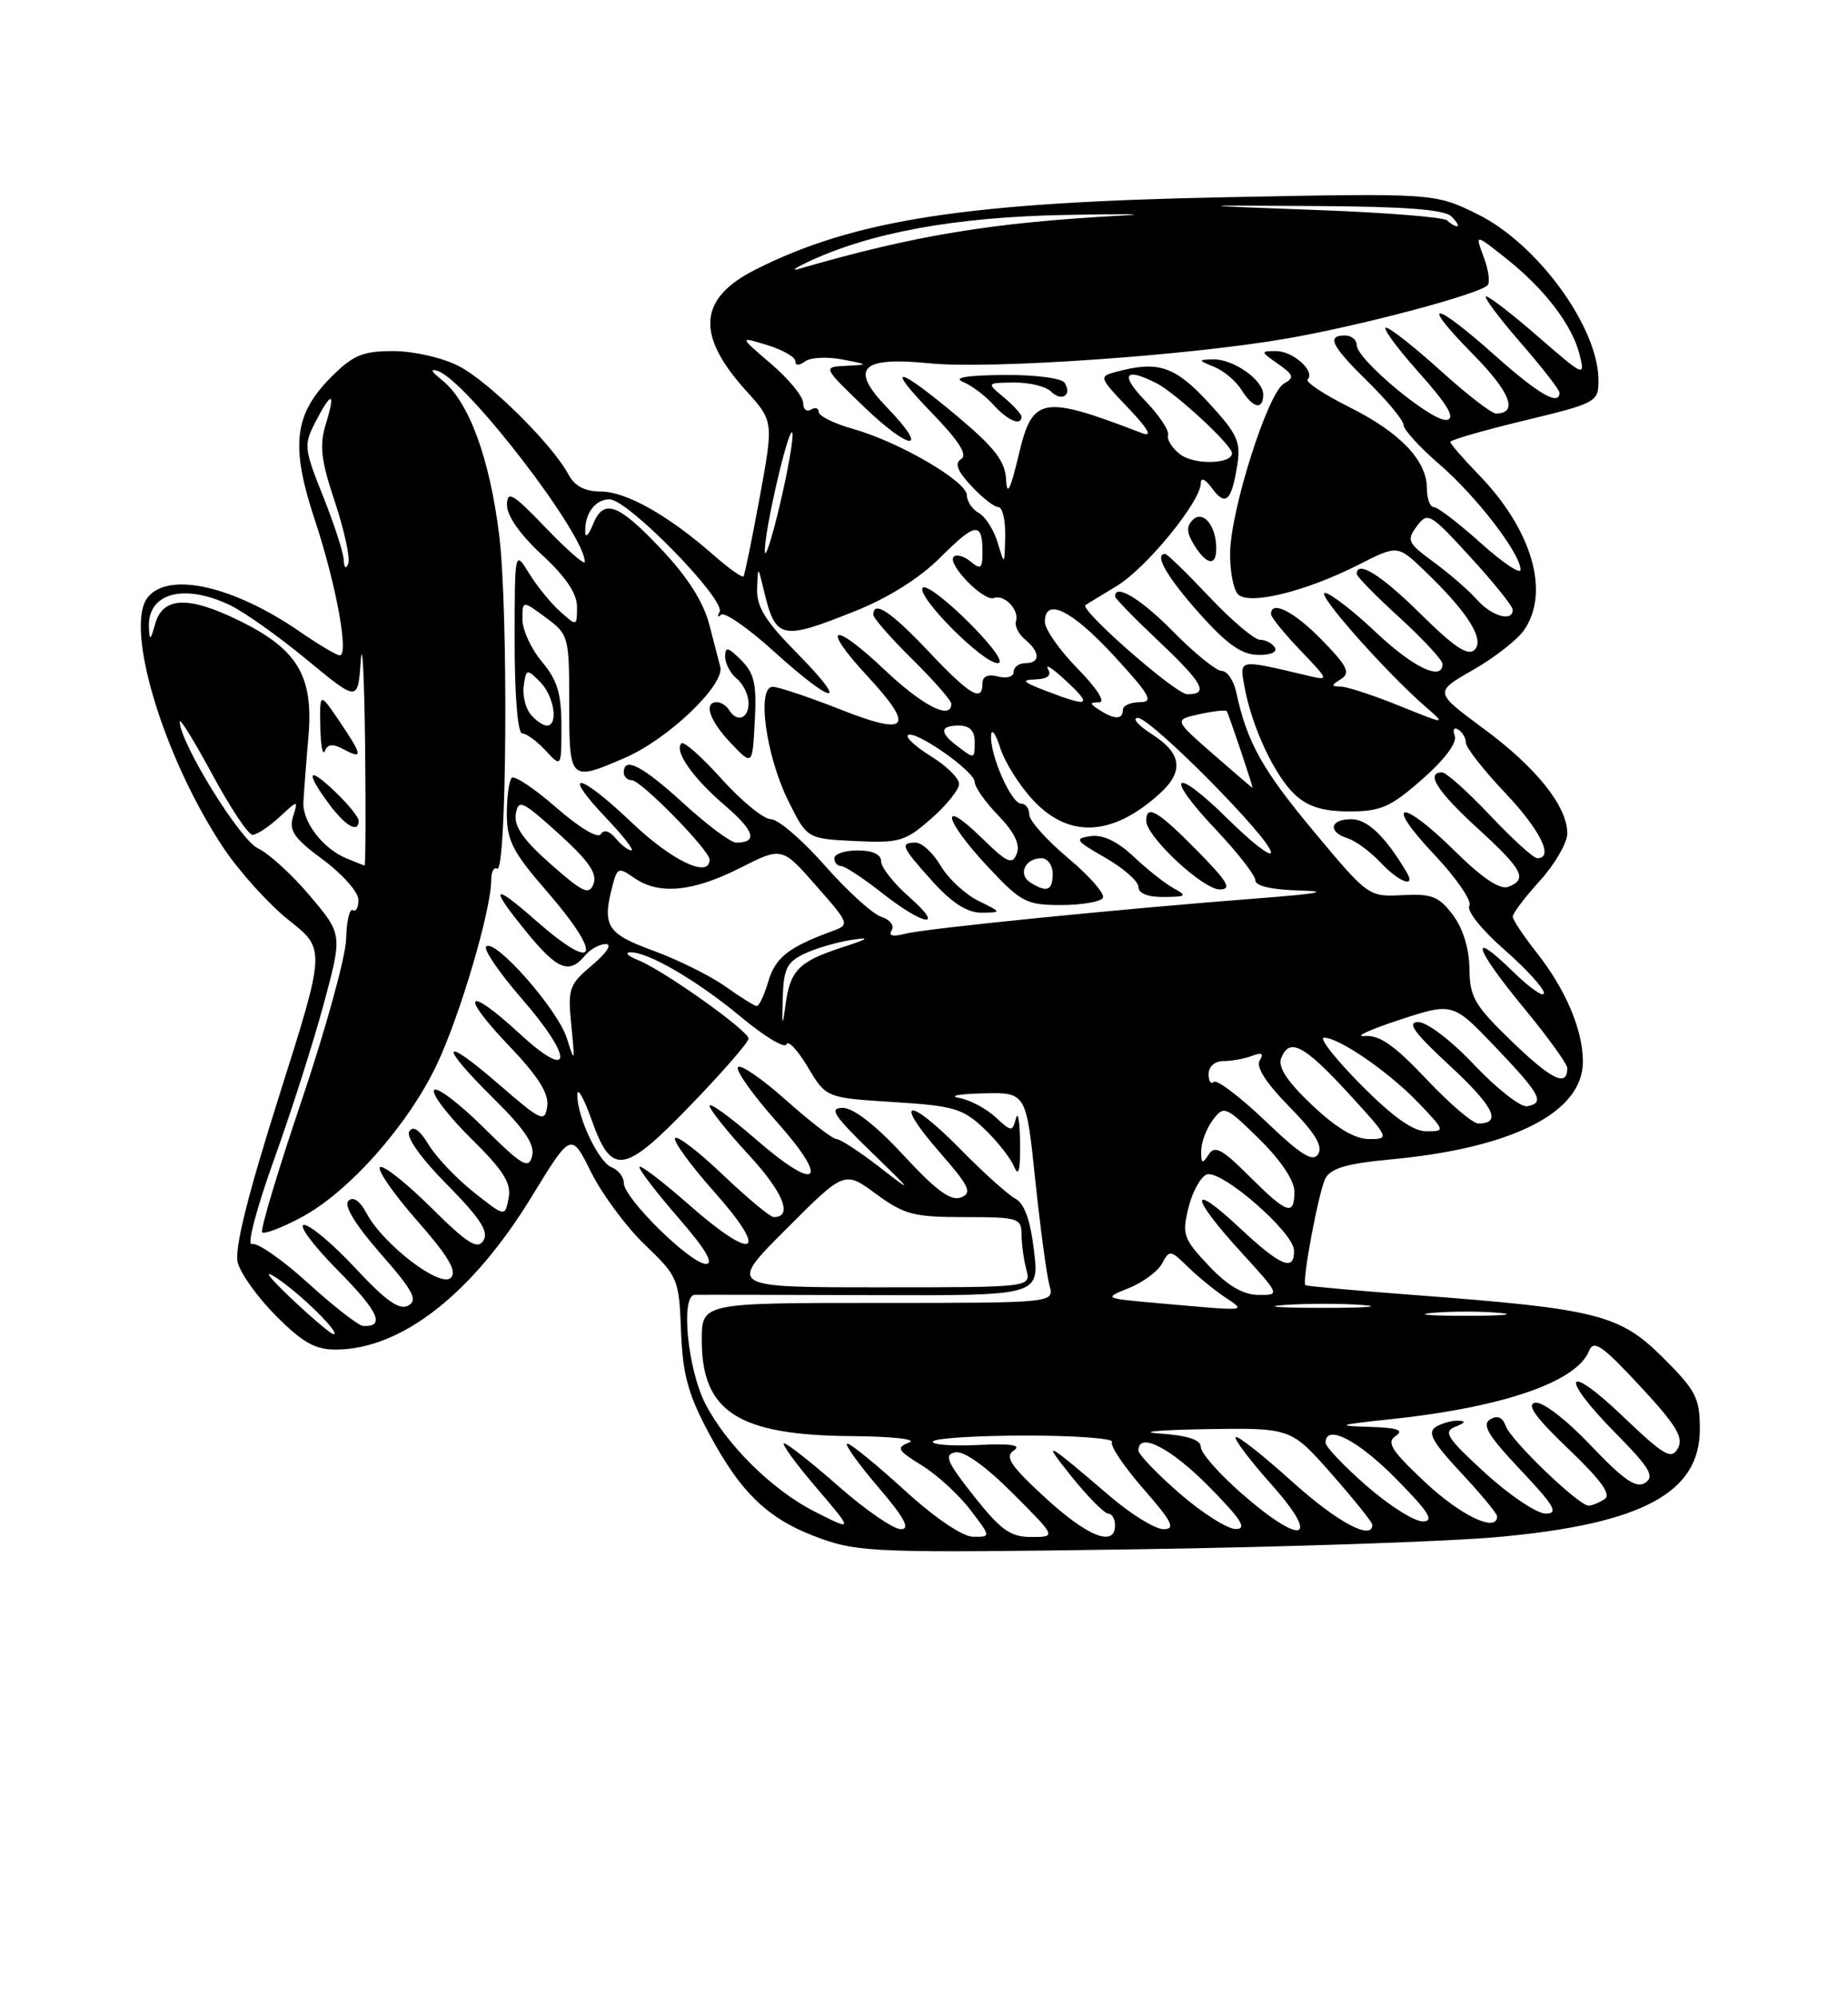 <?xml version="1.0" encoding="UTF-8" standalone="no"?>
<!DOCTYPE svg PUBLIC "-//W3C//DTD SVG 1.1//EN" "http://www.w3.org/Graphics/SVG/1.1/DTD/svg11.dtd" >
<svg xmlns="http://www.w3.org/2000/svg" xmlns:xlink="http://www.w3.org/1999/xlink" version="1.1" viewBox="0 0 237 256">
 <g >
 <path fill="currentColor"
d=" M 192.27 196.99 C 210.60 195.31 218.00 191.34 218.00 183.18 C 218.00 179.18 217.50 178.22 213.25 173.99 C 207.71 168.48 204.81 167.75 181.56 166.00 C 173.89 165.42 167.52 164.85 167.41 164.72 C 166.95 164.22 169.14 152.61 169.99 151.02 C 170.67 149.74 172.80 149.12 178.21 148.62 C 193.97 147.17 203.00 142.60 203.00 136.07 C 203.00 131.99 200.77 126.76 197.01 122.02 C 195.36 119.92 194.00 117.88 194.00 117.48 C 194.00 117.07 195.57 115.00 197.50 112.87 C 199.43 110.74 201.00 108.01 201.00 106.81 C 201.00 103.34 197.01 98.35 190.21 93.35 C 183.93 88.71 183.93 88.71 188.89 85.88 C 191.62 84.32 194.57 82.03 195.43 80.80 C 198.84 75.93 196.49 67.88 189.60 60.80 C 187.62 58.76 186.00 56.89 186.00 56.64 C 186.00 56.39 190.28 55.16 195.50 53.90 C 204.74 51.67 205.00 51.53 205.00 48.76 C 205.00 41.95 197.16 31.21 189.44 27.43 C 183.97 24.75 183.97 24.75 157.24 25.28 C 123.97 25.93 109.54 28.15 96.82 34.59 C 89.58 38.26 89.22 42.91 95.63 50.02 C 99.22 53.98 99.22 53.98 97.43 63.74 C 96.44 69.11 95.51 73.67 95.35 73.88 C 95.20 74.09 93.44 72.84 91.46 71.10 C 85.72 66.06 80.28 63.00 77.06 63.00 C 75.01 63.00 73.70 62.31 72.90 60.81 C 70.82 56.93 62.65 48.86 58.81 46.91 C 56.73 45.84 53.03 45.00 50.44 45.00 C 46.52 45.00 45.29 45.51 42.48 48.32 C 37.69 53.11 37.23 57.17 40.39 66.69 C 43.10 74.85 44.78 84.00 43.57 84.00 C 43.18 84.00 40.86 82.62 38.42 80.94 C 29.96 75.12 21.70 73.24 18.98 76.52 C 15.89 80.25 20.92 97.02 28.61 108.60 C 30.66 111.69 34.46 115.90 37.05 117.95 C 41.76 121.67 41.76 121.67 35.80 140.46 C 31.72 153.35 30.05 160.06 30.49 161.83 C 30.85 163.24 33.07 166.34 35.44 168.70 C 38.83 172.09 40.45 173.00 43.12 172.98 C 51.51 172.92 60.58 165.83 68.19 153.37 C 73.25 145.10 73.25 145.10 75.81 150.25 C 77.22 153.08 80.33 157.27 82.72 159.56 C 86.95 163.61 87.08 163.92 87.34 170.61 C 87.55 176.16 88.24 178.69 90.88 183.64 C 95.07 191.48 98.58 194.80 105.20 197.18 C 110.15 198.97 112.82 199.06 145.50 198.58 C 164.75 198.30 185.79 197.59 192.27 196.99 Z  M 116.00 191.00 C 112.42 187.74 109.13 185.05 108.67 185.03 C 108.22 185.01 109.96 187.47 112.54 190.50 C 116.00 194.54 116.79 196.00 115.53 196.00 C 114.58 196.00 110.99 193.53 107.54 190.50 C 104.10 187.47 100.96 185.00 100.56 185.00 C 100.17 185.00 102.01 187.54 104.66 190.64 C 109.48 196.28 109.48 196.28 104.43 193.72 C 99.07 191.00 93.19 185.20 90.47 179.95 C 88.18 175.51 87.25 166.01 89.11 165.96 C 89.87 165.94 100.13 165.96 111.89 166.00 C 133.28 166.07 133.28 166.07 132.61 160.31 C 132.14 156.38 131.38 154.25 130.21 153.63 C 129.27 153.13 126.10 150.28 123.17 147.30 C 116.48 140.49 114.44 140.75 120.48 147.65 C 124.33 152.06 124.73 152.89 123.24 153.48 C 121.95 153.99 120.06 152.60 115.88 148.08 C 112.32 144.23 109.45 142.00 108.08 142.00 C 106.28 142.00 106.90 142.96 111.70 147.62 C 117.13 152.88 117.20 153.01 112.83 149.62 C 110.26 147.63 107.77 146.00 107.28 146.00 C 106.80 146.00 103.87 143.74 100.77 140.98 C 97.67 138.22 94.91 136.33 94.63 136.79 C 94.35 137.24 96.58 140.37 99.58 143.74 C 106.54 151.55 104.92 152.97 96.94 146.03 C 93.67 143.19 91.00 141.25 91.00 141.73 C 91.00 142.20 93.26 145.03 96.02 148.02 C 100.46 152.82 101.74 156.00 99.23 156.00 C 98.78 156.00 95.84 153.56 92.71 150.58 C 89.58 147.59 86.82 145.48 86.57 145.88 C 86.33 146.28 88.58 149.37 91.58 152.74 C 98.73 160.77 96.83 161.85 88.46 154.50 C 84.91 151.38 82.00 149.17 82.00 149.59 C 82.00 150.00 84.28 152.97 87.07 156.17 C 90.45 160.05 91.60 162.00 90.54 162.00 C 88.57 162.00 80.00 153.58 80.00 151.63 C 80.00 150.85 79.30 149.95 78.45 149.62 C 76.75 148.97 73.98 143.09 74.04 140.28 C 74.06 139.30 74.88 140.75 75.86 143.50 C 78.44 150.78 79.99 150.55 88.64 141.58 C 92.69 137.39 96.00 133.58 96.00 133.12 C 96.00 132.11 85.12 124.38 81.85 123.07 C 80.56 122.55 80.08 122.10 80.79 122.06 C 83.02 121.95 89.41 125.67 95.06 130.37 C 98.05 132.86 100.66 134.43 100.86 133.86 C 101.07 133.28 102.29 134.59 103.59 136.76 C 105.94 140.71 105.94 140.71 114.56 141.25 C 122.29 141.73 123.48 142.08 126.19 144.64 C 127.85 146.22 129.58 148.40 130.04 149.50 C 130.63 150.92 130.86 150.06 130.82 146.50 C 130.79 143.75 130.55 142.33 130.29 143.34 C 129.84 145.09 129.72 145.09 127.66 143.18 C 126.47 142.08 124.38 140.97 123.00 140.72 C 121.62 140.48 123.00 140.21 126.05 140.14 C 131.60 140.00 131.60 140.00 132.77 151.25 C 133.42 157.44 134.24 163.51 134.59 164.75 C 135.23 167.00 135.23 167.00 112.62 167.00 C 90.00 167.00 90.00 167.00 90.00 171.78 C 90.00 180.96 94.69 183.96 109.22 184.07 C 114.44 184.11 117.66 184.47 116.59 184.89 C 114.89 185.55 115.08 185.89 118.23 187.83 C 120.19 189.04 122.98 191.60 124.44 193.52 C 127.10 197.00 127.10 197.00 124.80 196.97 C 123.42 196.95 119.90 194.56 116.00 191.00 Z  M 124.89 191.75 C 121.42 187.35 121.03 186.44 122.51 186.15 C 123.61 185.93 126.38 187.90 129.88 191.40 C 135.48 197.00 135.48 197.00 132.26 197.00 C 129.58 197.00 128.36 196.13 124.89 191.75 Z  M 134.02 191.94 C 129.57 187.84 128.82 186.71 130.02 185.91 C 131.06 185.21 129.66 185.00 125.34 185.21 C 121.96 185.37 119.40 185.16 119.65 184.75 C 119.91 184.34 125.29 184.00 131.62 184.00 C 137.94 184.00 142.89 184.37 142.61 184.82 C 142.33 185.28 144.14 187.98 146.63 190.82 C 150.33 195.05 150.80 196.00 149.22 196.00 C 148.15 196.00 145.08 194.11 142.39 191.81 C 134.01 184.63 133.49 184.36 137.42 189.25 C 139.52 191.86 141.64 194.00 142.12 194.00 C 142.60 194.00 143.00 194.68 143.00 195.50 C 143.00 198.36 139.47 196.96 134.02 191.94 Z  M 151.25 191.39 C 148.36 188.87 146.00 186.41 146.00 185.91 C 146.00 183.46 150.12 185.56 155.00 190.50 C 159.21 194.76 159.99 195.99 158.47 195.98 C 157.38 195.96 154.14 193.90 151.25 191.39 Z  M 159.23 191.42 C 156.35 188.90 154.00 186.23 154.00 185.47 C 154.00 184.54 152.35 183.99 148.75 183.74 C 145.86 183.54 148.46 183.29 154.53 183.18 C 165.56 183.00 165.56 183.00 170.78 188.93 C 173.65 192.20 176.00 195.12 176.00 195.43 C 176.00 197.53 171.47 195.09 165.69 189.88 C 161.96 186.51 158.71 183.96 158.47 184.20 C 158.23 184.44 160.31 187.19 163.10 190.32 C 169.50 197.51 167.01 198.22 159.23 191.42 Z  M 175.23 190.42 C 172.35 187.90 170.00 185.43 170.00 184.92 C 170.00 182.46 174.11 184.55 179.00 189.50 C 183.27 193.82 184.01 195.00 182.45 195.00 C 181.36 195.00 178.11 192.94 175.23 190.42 Z  M 182.82 190.03 C 178.44 185.93 177.76 184.87 179.00 184.04 C 180.12 183.29 179.22 182.99 175.50 182.88 C 171.22 182.76 171.63 182.61 178.31 181.91 C 192.76 180.38 202.21 177.13 203.80 173.13 C 204.38 171.68 205.50 172.46 210.32 177.65 C 214.98 182.66 215.95 184.26 215.18 185.64 C 214.35 187.13 213.43 186.60 208.11 181.52 C 200.66 174.41 199.92 176.33 207.25 183.75 C 211.57 188.13 212.23 189.24 211.00 190.05 C 209.84 190.81 208.25 189.72 204.00 185.25 C 200.83 181.92 197.81 179.61 196.87 179.79 C 195.72 180.01 196.95 181.72 201.15 185.72 C 205.37 189.75 206.69 191.58 205.77 192.16 C 205.07 192.61 204.15 192.98 203.73 192.98 C 202.49 193.01 193.82 184.69 193.12 182.80 C 192.69 181.63 192.04 181.36 191.09 181.94 C 190.01 182.61 190.90 184.07 195.00 188.40 C 199.36 193.02 199.93 194.00 198.23 194.00 C 197.09 194.00 193.60 191.66 190.47 188.80 C 185.57 184.32 185.04 183.50 186.64 182.87 C 187.94 182.36 188.05 182.12 187.00 182.09 C 186.18 182.06 184.88 182.43 184.11 182.91 C 183.03 183.60 183.74 184.88 187.36 188.75 C 189.91 191.48 192.00 194.00 192.00 194.35 C 192.00 196.48 187.40 194.31 182.82 190.03 Z  M 37.35 166.42 C 34.37 163.60 33.65 162.60 35.50 163.82 C 38.60 165.87 43.79 171.00 42.77 171.00 C 42.45 171.00 40.01 168.94 37.35 166.42 Z  M 39.50 164.45 C 36.20 161.45 32.96 159.20 32.30 159.45 C 31.63 159.70 32.88 154.93 35.12 148.70 C 37.34 142.54 40.22 133.51 41.53 128.63 C 43.92 119.76 43.92 119.76 39.77 114.85 C 37.49 112.14 34.47 109.38 33.06 108.72 C 30.74 107.61 23.08 95.20 23.05 92.50 C 23.05 91.95 24.92 94.99 27.22 99.25 C 29.52 103.51 31.84 107.00 32.38 107.00 C 32.93 107.00 34.47 105.99 35.81 104.75 C 38.25 102.50 38.25 102.50 37.58 104.68 C 37.03 106.47 37.73 107.47 41.41 110.18 C 43.89 112.01 45.94 114.31 45.96 115.31 C 45.98 116.30 45.66 116.91 45.25 116.65 C 44.84 116.40 44.45 118.06 44.39 120.35 C 44.33 122.63 41.77 131.92 38.71 140.98 C 35.64 150.05 33.35 157.69 33.62 157.95 C 33.89 158.22 36.13 157.37 38.61 156.05 C 44.68 152.83 52.29 144.28 56.00 136.49 C 58.97 130.27 63.00 116.62 63.00 112.78 C 63.00 111.74 63.34 111.09 63.75 111.34 C 65.00 112.10 65.21 78.12 64.01 68.51 C 62.78 58.65 60.12 51.46 56.71 48.74 C 55.26 47.58 55.08 47.18 56.19 47.57 C 59.93 48.89 75.00 68.48 75.00 72.02 C 75.00 72.48 72.76 70.52 70.02 67.68 C 65.74 63.22 65.04 62.81 65.02 64.73 C 65.01 66.11 66.72 68.54 69.50 71.11 C 72.55 73.92 74.00 76.07 74.00 77.78 C 74.00 80.29 73.98 80.30 71.86 78.40 C 70.68 77.36 68.88 75.15 67.86 73.50 C 66.01 70.50 66.01 70.50 66.00 82.25 C 66.00 89.10 66.40 94.00 66.96 94.00 C 67.49 94.00 68.84 94.98 69.96 96.19 C 72.00 98.38 72.00 98.38 72.00 93.08 C 72.00 88.89 71.48 87.17 69.50 84.82 C 68.12 83.18 67.00 80.74 67.00 79.39 C 67.00 76.94 67.00 76.94 70.00 79.16 C 72.94 81.33 73.00 81.56 73.00 90.19 C 73.00 100.13 73.07 100.20 80.17 97.12 C 85.70 94.73 93.01 87.74 92.37 85.45 C 92.23 84.93 91.60 82.52 90.98 80.11 C 90.21 77.14 88.21 73.99 84.78 70.36 C 79.23 64.49 77.40 63.84 76.03 67.25 C 75.53 68.49 75.10 68.97 75.06 68.33 C 74.93 65.89 76.29 64.00 78.17 64.00 C 80.53 64.00 93.14 76.92 92.28 78.44 C 91.95 79.03 92.04 79.18 92.47 78.79 C 92.91 78.39 95.98 80.53 99.30 83.54 C 107.02 90.52 109.06 90.65 102.22 83.72 C 98.16 79.61 97.02 77.78 97.10 75.47 C 97.20 72.50 97.20 72.50 97.94 75.59 C 99.47 81.99 100.13 82.14 109.71 78.31 C 113.97 76.60 117.99 74.07 120.65 71.40 C 125.11 66.94 126.00 66.84 126.00 70.79 C 126.00 72.88 125.77 73.05 124.48 71.98 C 123.64 71.28 122.66 71.01 122.31 71.36 C 121.41 72.26 126.16 77.15 127.46 76.65 C 128.80 76.14 130.77 78.20 130.29 79.62 C 130.10 80.21 130.62 81.27 131.47 81.97 C 133.42 83.59 133.43 85.00 131.50 85.00 C 130.68 85.00 130.00 85.50 130.00 86.12 C 130.00 86.74 129.12 87.00 128.00 86.71 C 126.70 86.37 126.00 86.68 126.00 87.59 C 126.00 90.07 124.41 89.13 119.09 83.50 C 114.25 78.38 112.00 76.89 112.00 78.79 C 112.00 79.22 114.25 81.79 117.00 84.50 C 119.75 87.21 122.00 89.78 122.00 90.21 C 122.00 92.35 118.33 90.48 113.43 85.84 C 106.72 79.49 105.16 80.10 111.26 86.68 C 117.41 93.33 116.52 94.39 107.71 90.91 C 103.74 89.35 99.88 88.05 99.12 88.03 C 97.01 87.98 98.21 96.82 101.09 102.64 C 103.50 107.50 103.50 107.50 109.66 107.80 C 115.35 108.07 116.10 107.85 119.41 104.94 C 121.39 103.21 123.00 101.20 123.00 100.48 C 123.00 99.75 121.40 98.18 119.45 96.97 C 117.49 95.76 116.13 94.53 116.43 94.24 C 117.23 93.44 125.00 98.85 125.00 100.22 C 125.00 100.87 126.36 102.81 128.03 104.53 C 130.09 106.66 130.85 108.22 130.40 109.40 C 129.82 110.90 129.19 110.61 125.87 107.37 C 120.41 102.04 121.04 105.06 126.64 111.04 C 130.95 115.65 131.61 116.00 136.08 116.00 C 138.72 116.00 141.13 115.59 141.44 115.09 C 141.75 114.60 139.75 112.30 137.00 110.00 C 134.25 107.70 132.00 105.18 132.00 104.41 C 132.00 103.63 131.53 103.00 130.95 103.00 C 129.69 103.00 126.96 96.80 127.10 94.28 C 127.16 93.30 127.69 94.02 128.28 95.87 C 128.87 97.72 130.79 100.76 132.55 102.62 C 137.15 107.50 142.72 107.19 148.75 101.70 C 151.87 98.86 151.56 96.56 147.75 94.12 C 145.96 92.97 145.14 92.03 145.92 92.02 C 147.59 92.00 163.00 107.56 163.00 109.26 C 163.00 109.91 160.54 108.00 157.52 105.02 C 150.51 98.09 149.14 99.15 155.89 106.29 C 158.70 109.26 161.00 112.21 161.00 112.85 C 161.00 113.57 163.16 114.05 166.75 114.14 C 170.69 114.24 169.04 114.55 161.50 115.13 C 143.53 116.51 118.68 119.01 116.09 119.68 C 114.49 120.10 113.91 119.95 114.36 119.23 C 114.73 118.63 114.12 117.86 113.01 117.50 C 111.91 117.15 108.65 114.20 105.78 110.93 C 102.90 107.67 99.80 105.00 98.87 105.00 C 97.94 105.00 95.11 102.69 92.56 99.86 C 90.02 97.03 87.70 94.97 87.39 95.28 C 86.42 96.25 88.85 99.72 92.98 103.25 C 96.77 106.50 97.23 108.00 94.41 108.00 C 93.72 108.00 90.70 105.75 87.69 103.00 C 82.40 98.16 80.00 96.92 80.00 99.00 C 80.00 99.55 80.46 100.00 81.02 100.00 C 82.20 100.00 91.00 108.97 91.00 110.18 C 91.00 112.65 86.13 110.32 80.92 105.34 C 74.22 98.95 71.80 98.60 77.78 104.89 C 79.93 107.15 81.37 109.00 80.97 109.00 C 80.57 109.00 79.67 108.30 78.96 107.45 C 78.16 106.49 77.44 106.29 77.04 106.93 C 76.68 107.52 74.25 106.06 71.34 103.51 C 68.54 101.07 65.98 99.36 65.63 99.70 C 65.28 100.05 65.00 102.14 65.00 104.34 C 65.00 107.71 65.79 109.25 70.00 114.09 C 77.47 122.68 76.66 124.97 68.64 117.92 C 63.07 113.01 62.71 113.59 67.62 119.58 C 71.48 124.29 73.01 124.90 75.00 122.50 C 75.68 121.67 76.90 121.00 77.70 121.00 C 78.54 121.00 77.81 122.13 75.96 123.69 C 72.97 126.20 72.80 126.70 73.27 131.44 C 73.75 136.21 73.71 136.30 72.69 133.06 C 71.53 129.38 63.45 120.21 62.35 121.32 C 61.98 121.68 64.04 124.69 66.91 128.00 C 73.65 135.74 73.43 138.75 66.60 132.45 C 59.81 126.20 58.85 127.30 65.25 134.01 C 69.02 137.95 70.41 140.15 70.18 141.79 C 69.87 143.92 69.46 143.73 63.93 138.94 C 56.53 132.53 56.18 133.77 63.38 140.88 C 67.31 144.76 68.62 146.73 68.24 148.18 C 67.79 149.91 66.98 149.43 61.98 144.48 C 58.82 141.36 55.98 139.22 55.67 139.73 C 55.35 140.24 57.48 143.02 60.39 145.90 C 64.58 150.02 65.60 151.65 65.23 153.56 C 64.77 155.99 64.77 155.99 60.76 152.81 C 58.55 151.06 55.95 148.33 54.98 146.73 C 53.81 144.80 52.98 144.23 52.49 145.02 C 52.05 145.73 53.95 148.42 57.35 151.85 C 61.57 156.13 62.71 157.86 62.00 159.00 C 61.24 160.22 59.97 159.42 55.23 154.72 C 52.02 151.55 49.09 149.24 48.73 149.61 C 48.36 149.97 50.51 153.06 53.50 156.46 C 57.51 161.03 58.65 162.95 57.82 163.78 C 56.48 165.12 49.16 159.53 47.01 155.51 C 46.14 153.89 45.29 153.31 44.68 153.92 C 44.07 154.53 45.57 156.98 48.81 160.68 C 52.98 165.43 53.62 166.63 52.37 167.33 C 51.23 167.97 49.52 166.77 45.63 162.60 C 42.77 159.52 39.78 157.00 38.99 157.00 C 38.21 157.00 40.15 159.61 43.31 162.81 C 48.57 168.12 49.46 170.08 46.58 169.95 C 45.99 169.93 42.80 167.45 39.50 164.45 Z  M 116.53 114.90 C 114.59 113.19 113.00 111.16 113.00 110.40 C 113.00 109.51 111.90 109.00 110.00 109.00 C 108.35 109.00 107.00 109.45 107.00 110.00 C 107.00 110.55 107.39 111.00 107.86 111.00 C 108.34 111.00 110.70 112.55 113.11 114.45 C 118.58 118.75 121.33 119.11 116.53 114.90 Z  M 125.45 115.45 C 123.77 114.62 121.61 112.61 120.64 110.97 C 119.68 109.34 118.24 108.00 117.44 108.00 C 115.36 108.00 115.59 108.54 119.62 113.00 C 122.12 115.76 124.05 116.99 125.87 116.98 C 128.50 116.95 128.50 116.95 125.45 115.45 Z  M 150.50 113.84 C 149.40 113.23 147.09 111.41 145.37 109.78 C 143.29 107.83 141.43 106.95 139.87 107.17 C 137.73 107.48 137.92 107.75 141.75 109.94 C 144.09 111.28 146.00 112.96 146.00 113.68 C 146.00 114.51 147.21 114.99 149.25 114.97 C 152.17 114.94 152.29 114.83 150.50 113.84 Z  M 153.50 109.00 C 148.49 103.92 147.00 103.04 147.00 105.21 C 147.00 107.22 154.26 114.00 156.42 114.00 C 158.04 114.00 157.48 113.04 153.50 109.00 Z  M 95.05 84.61 C 93.36 82.92 93.00 82.84 93.00 84.16 C 93.00 85.04 93.67 86.32 94.50 87.00 C 95.33 87.68 96.00 89.09 96.00 90.12 C 96.00 92.13 94.52 92.65 93.50 91.00 C 93.16 90.45 92.46 90.00 91.94 90.00 C 90.18 90.00 91.00 92.39 93.75 95.27 C 96.50 98.15 96.50 98.15 96.80 92.41 C 97.06 87.69 96.74 86.30 95.05 84.61 Z  M 124.27 79.80 C 121.41 76.94 118.75 74.92 118.35 75.32 C 117.38 76.29 126.01 85.00 127.95 85.00 C 128.85 85.00 127.34 82.87 124.27 79.80 Z  M 183.75 168.27 C 186.09 168.06 189.91 168.06 192.25 168.27 C 194.59 168.48 192.68 168.65 188.00 168.65 C 183.32 168.65 181.41 168.48 183.75 168.27 Z  M 148.50 167.03 C 141.53 166.41 141.51 166.40 144.77 165.10 C 146.57 164.38 148.49 162.96 149.03 161.95 C 149.97 160.19 150.12 160.21 152.26 162.30 C 153.49 163.51 155.62 165.26 157.00 166.20 C 159.84 168.13 160.37 168.08 148.50 167.03 Z  M 164.78 167.26 C 167.69 167.06 172.19 167.06 174.78 167.27 C 177.38 167.47 175.00 167.64 169.50 167.63 C 164.00 167.63 161.88 167.46 164.78 167.26 Z  M 155.00 162.21 C 151.76 158.77 151.57 158.22 152.42 154.79 C 152.92 152.75 153.97 150.84 154.75 150.54 C 156.58 149.84 165.89 157.92 165.95 160.25 C 166.03 163.05 164.26 162.32 158.96 157.36 C 152.49 151.31 152.58 153.28 159.10 160.42 C 164.20 166.00 164.20 166.00 161.35 165.97 C 159.38 165.94 157.42 164.78 155.00 162.21 Z  M 100.83 157.53 C 108.30 150.05 108.30 150.05 112.35 153.03 C 115.96 155.68 117.17 156.00 123.70 156.00 C 130.60 156.00 131.00 156.12 131.01 158.25 C 131.02 159.49 131.30 161.51 131.63 162.75 C 132.23 165.00 132.23 165.00 112.79 165.00 C 93.35 165.00 93.35 165.00 100.83 157.53 Z  M 160.21 150.75 C 156.69 147.24 155.78 146.76 154.99 148.00 C 154.20 149.24 154.03 149.15 154.05 147.50 C 154.06 146.40 154.73 144.62 155.54 143.55 C 156.96 141.67 157.17 141.75 161.51 146.01 C 164.24 148.69 166.00 151.31 166.00 152.71 C 166.00 155.92 165.08 155.61 160.21 150.75 Z  M 162.26 143.66 C 158.99 140.55 156.03 138.31 155.66 138.67 C 155.30 139.03 155.00 138.58 155.00 137.67 C 155.00 136.69 155.79 136.00 156.92 136.00 C 157.97 136.00 159.62 135.70 160.58 135.33 C 161.83 134.85 162.11 135.02 161.55 135.93 C 161.04 136.74 162.38 138.83 165.35 141.85 C 168.62 145.17 169.68 146.90 169.06 147.91 C 168.38 149.01 166.87 148.07 162.26 143.66 Z  M 168.28 141.65 C 165.10 138.64 163.87 136.79 164.30 135.65 C 165.34 132.94 167.21 133.91 172.91 140.11 C 178.19 145.86 178.25 146.00 175.60 146.00 C 173.77 146.00 171.39 144.59 168.28 141.65 Z  M 174.50 139.00 C 171.23 135.70 169.12 133.00 169.80 133.00 C 171.75 133.00 178.17 137.43 181.95 141.39 C 185.36 144.97 185.37 145.00 182.91 145.00 C 181.21 145.00 178.58 143.12 174.50 139.00 Z  M 182.90 138.28 C 178.81 133.96 176.89 132.62 175.00 132.79 C 173.62 132.91 175.61 131.99 179.41 130.74 C 186.31 128.48 186.31 128.48 191.74 134.16 C 197.60 140.31 198.16 141.35 195.86 141.79 C 195.04 141.95 192.01 139.58 189.12 136.54 C 186.17 133.41 183.02 131.00 181.89 131.00 C 180.37 131.00 181.34 132.35 185.94 136.60 C 191.60 141.85 192.66 144.00 189.59 144.00 C 188.87 144.00 185.86 141.43 182.90 138.28 Z  M 193.98 133.57 C 189.11 128.88 188.49 127.84 188.45 124.16 C 188.42 121.58 187.62 118.98 186.32 117.26 C 184.54 114.90 183.62 114.53 179.87 114.73 C 175.53 114.96 175.45 114.91 168.50 106.58 C 161.88 98.65 159.92 95.14 158.55 88.75 C 158.23 87.24 157.39 86.00 156.69 86.00 C 156.00 86.00 153.21 83.75 150.50 81.00 C 146.33 76.76 143.00 74.74 143.00 76.44 C 143.00 76.69 145.47 79.23 148.50 82.09 C 154.32 87.59 155.09 89.01 152.25 88.98 C 150.76 88.96 138.38 78.12 139.21 77.55 C 139.37 77.44 141.17 76.35 143.20 75.12 C 146.99 72.84 154.00 64.28 154.00 61.92 C 154.00 61.15 154.57 61.40 155.42 62.56 C 157.16 64.94 157.92 64.28 158.66 59.73 C 159.16 56.61 158.74 55.68 154.99 51.60 C 150.68 46.93 148.54 46.21 143.18 47.65 C 140.90 48.26 140.92 48.34 144.68 52.28 C 147.24 54.97 147.84 56.04 146.50 55.53 C 133.63 50.59 132.42 50.80 130.66 58.25 C 129.58 62.78 129.14 63.68 129.03 61.50 C 128.92 59.15 127.61 57.42 122.94 53.50 C 115.00 46.83 113.32 46.54 119.50 52.92 C 122.96 56.48 124.12 58.31 123.28 58.83 C 122.39 59.37 122.75 60.33 124.57 62.29 C 125.95 63.78 127.51 65.00 128.04 65.00 C 128.57 65.00 128.96 66.69 128.91 68.75 C 128.83 72.50 128.83 72.50 127.95 69.56 C 127.47 67.94 126.38 66.23 125.54 65.76 C 124.69 65.29 124.00 64.26 124.00 63.47 C 124.00 61.70 115.26 56.61 109.38 54.97 C 106.97 54.29 105.00 53.32 105.00 52.81 C 105.00 52.30 104.55 52.16 104.00 52.50 C 103.45 52.84 103.00 52.45 103.00 51.64 C 103.00 50.82 101.15 48.57 98.89 46.64 C 94.78 43.12 94.78 43.12 98.39 44.23 C 100.38 44.84 102.00 45.77 102.00 46.29 C 102.00 46.88 102.48 46.89 103.25 46.32 C 103.94 45.81 106.08 45.70 108.00 46.07 C 111.45 46.73 111.46 46.74 108.50 46.89 C 105.50 47.04 105.50 47.04 110.80 52.14 C 116.79 57.90 119.32 57.98 113.76 52.23 C 108.90 47.20 110.37 45.68 119.24 46.57 C 126.98 47.34 152.28 45.59 164.91 43.41 C 174.33 41.79 189.59 37.75 190.78 36.56 C 191.12 36.21 190.90 34.58 190.28 32.94 C 189.16 29.96 189.16 29.96 193.11 33.09 C 198.10 37.04 201.63 41.65 202.58 45.46 C 203.30 48.34 203.16 48.28 197.33 43.21 C 194.04 40.34 191.01 38.00 190.60 38.00 C 190.20 38.00 192.14 40.62 194.93 43.83 C 197.72 47.03 200.00 49.96 200.00 50.33 C 200.00 52.09 197.29 50.52 191.66 45.50 C 183.75 38.45 181.97 38.38 188.90 45.40 C 193.70 50.26 194.76 53.00 191.85 53.00 C 191.28 53.00 188.08 50.52 184.74 47.50 C 181.39 44.47 178.25 42.00 177.75 42.00 C 177.25 42.00 179.15 44.59 181.97 47.75 C 185.66 51.88 186.67 53.59 185.57 53.82 C 183.78 54.19 174.00 46.10 174.00 44.25 C 174.00 43.56 173.32 43.00 172.50 43.00 C 170.07 43.00 170.73 44.32 175.50 49.00 C 177.97 51.43 180.00 53.89 180.00 54.47 C 180.00 55.06 182.07 57.33 184.61 59.52 C 189.35 63.61 195.00 70.96 195.00 73.02 C 195.00 73.66 192.70 72.12 189.89 69.59 C 187.08 67.07 184.38 65.00 183.89 65.00 C 183.40 65.00 183.00 63.94 183.00 62.63 C 183.00 59.03 179.59 55.45 173.04 52.18 C 169.78 50.55 167.38 48.95 167.70 48.63 C 168.73 47.60 165.83 45.00 163.66 45.00 C 161.62 45.00 161.63 45.05 163.90 46.64 C 165.93 48.06 166.03 48.40 164.66 49.17 C 162.61 50.32 157.87 65.20 157.76 70.79 C 157.72 73.15 158.17 75.57 158.78 76.18 C 160.20 77.60 167.44 75.83 174.24 72.38 C 179.24 69.84 179.24 69.84 182.71 73.17 C 188.23 78.47 190.44 81.96 189.11 83.29 C 188.27 84.13 186.51 82.96 182.21 78.71 C 177.16 73.71 174.00 71.73 174.00 73.57 C 174.00 73.89 176.47 76.41 179.50 79.17 C 182.53 81.94 185.00 84.61 185.00 85.10 C 185.00 87.36 181.24 85.57 176.41 81.00 C 173.50 78.25 170.57 76.00 169.91 76.00 C 168.72 76.00 177.88 86.33 182.95 90.70 C 185.46 92.88 185.41 92.87 179.50 90.48 C 176.20 89.14 172.82 88.03 172.00 88.01 C 170.67 87.97 170.67 87.86 171.99 87.03 C 173.22 86.25 172.80 85.38 169.54 82.04 C 165.97 78.38 163.00 76.87 163.00 78.71 C 163.00 79.10 164.69 81.18 166.75 83.34 C 170.50 87.26 170.50 87.26 167.63 86.58 C 158.69 84.47 158.94 84.42 159.62 88.12 C 160.57 93.24 163.48 99.43 166.06 101.84 C 167.75 103.41 169.65 104.00 173.05 104.00 C 177.10 104.00 178.34 103.45 182.41 99.87 C 185.27 97.36 186.90 95.18 186.57 94.31 C 186.27 93.53 186.46 93.17 187.01 93.51 C 187.56 93.84 188.00 94.61 188.00 95.21 C 188.00 95.81 190.25 98.69 193.00 101.59 C 197.56 106.41 199.33 110.00 197.15 110.00 C 196.67 110.00 193.95 107.53 191.09 104.50 C 188.23 101.47 185.46 99.00 184.94 99.00 C 182.77 99.00 184.33 101.45 189.50 106.17 C 195.33 111.50 195.95 112.70 193.42 113.67 C 192.37 114.07 190.09 112.55 186.64 109.14 C 179.66 102.24 177.34 102.55 183.91 109.50 C 186.77 112.53 188.81 115.50 188.44 116.10 C 188.06 116.72 190.00 119.16 192.88 121.68 C 195.70 124.14 198.00 126.66 198.00 127.28 C 198.00 127.90 196.20 126.65 194.00 124.50 C 188.26 118.89 189.07 121.49 195.50 129.28 C 198.53 132.95 201.00 136.38 201.00 136.91 C 201.00 139.37 199.03 138.43 193.98 133.57 Z  M 180.37 111.75 C 177.66 107.19 175.36 105.00 173.31 105.00 C 170.55 105.00 170.24 106.62 172.84 107.45 C 173.85 107.77 175.73 109.15 177.02 110.52 C 179.45 113.10 181.67 113.92 180.37 111.75 Z  M 163.50 83.00 C 163.16 82.45 162.30 82.00 161.59 82.00 C 160.87 82.00 157.95 79.53 155.09 76.50 C 152.23 73.47 149.69 71.00 149.44 71.00 C 147.96 71.00 149.61 73.89 153.75 78.55 C 157.30 82.54 159.21 83.90 161.31 83.94 C 162.94 83.98 163.86 83.58 163.50 83.00 Z  M 155.98 70.25 C 155.96 67.36 154.27 65.33 152.96 66.64 C 152.13 67.47 152.18 68.31 153.16 69.88 C 154.77 72.45 156.01 72.62 155.98 70.25 Z  M 131.00 53.41 C 131.00 53.09 129.99 51.98 128.75 50.94 C 126.50 49.07 126.50 49.07 130.05 49.03 C 132.00 49.01 134.13 49.53 134.78 50.18 C 136.14 51.54 137.53 50.66 136.54 49.07 C 136.17 48.46 132.77 48.03 128.69 48.06 C 123.94 48.11 122.18 48.41 123.50 48.95 C 124.60 49.40 126.36 50.72 127.40 51.88 C 129.23 53.91 131.00 54.66 131.00 53.41 Z  M 162.00 50.56 C 162.00 48.68 158.12 45.98 155.53 46.06 C 153.62 46.12 153.63 46.18 155.71 47.02 C 156.93 47.51 158.50 48.83 159.20 49.95 C 160.69 52.34 162.00 52.62 162.00 50.56 Z  M 100.38 128.01 C 100.48 124.20 100.90 123.32 103.14 122.25 C 104.60 121.56 107.30 120.76 109.14 120.48 C 111.74 120.08 111.45 120.31 107.88 121.47 C 102.37 123.28 101.31 124.39 100.71 129.00 C 100.35 131.75 100.28 131.53 100.38 128.01 Z  M 93.00 126.42 C 91.08 125.06 86.91 122.99 83.75 121.84 C 77.75 119.64 77.17 118.68 78.62 113.27 C 79.17 111.22 79.39 111.16 81.33 112.52 C 84.48 114.73 88.83 114.32 94.87 111.27 C 100.28 108.53 100.28 108.53 104.66 113.52 C 108.96 118.40 109.00 118.52 106.77 119.33 C 101.13 121.40 99.45 122.72 98.54 125.77 C 98.02 127.55 97.34 128.98 97.04 128.95 C 96.74 128.92 94.92 127.79 93.00 126.42 Z  M 70.63 110.76 C 67.13 107.68 65.89 105.90 66.15 104.35 C 66.47 102.39 66.95 102.61 71.65 106.85 C 75.44 110.28 76.62 111.96 76.13 113.26 C 75.56 114.78 74.81 114.44 70.63 110.76 Z  M 132.12 113.10 C 130.51 112.07 131.47 110.00 133.56 110.00 C 134.35 110.00 135.00 110.90 135.00 112.00 C 135.00 114.17 134.26 114.45 132.12 113.10 Z  M 44.50 110.05 C 41.43 108.80 38.78 105.37 38.91 102.81 C 38.98 101.54 39.26 97.80 39.55 94.50 C 40.24 86.67 38.19 83.22 30.66 79.54 C 24.13 76.34 20.86 76.48 19.89 80.00 C 19.31 82.09 19.18 82.17 19.10 80.45 C 18.88 76.02 23.52 74.73 29.47 77.55 C 31.26 78.40 35.70 81.54 39.32 84.53 C 45.90 89.96 45.90 89.96 46.26 84.73 C 46.47 81.85 46.71 86.59 46.82 95.25 C 46.92 103.91 46.89 110.97 46.75 110.94 C 46.61 110.90 45.60 110.50 44.50 110.05 Z  M 46.00 105.19 C 46.00 104.74 44.65 103.08 43.00 101.50 C 39.48 98.12 39.09 98.85 42.19 103.04 C 44.31 105.90 46.00 106.86 46.00 105.19 Z  M 44.08 96.04 C 46.59 97.39 46.50 96.83 43.50 92.40 C 41.00 88.72 41.00 88.72 41.08 93.11 C 41.12 95.52 41.38 96.94 41.66 96.26 C 42.02 95.35 42.68 95.30 44.08 96.04 Z  M 155.53 96.61 C 150.55 92.26 150.55 92.26 153.85 91.53 C 155.66 91.14 157.23 90.97 157.33 91.15 C 157.66 91.76 160.76 101.00 160.63 100.98 C 160.56 100.97 158.26 99.00 155.53 96.61 Z  M 122.75 95.61 C 120.45 93.86 120.54 93.00 123.00 93.00 C 124.33 93.00 125.00 93.67 125.00 95.00 C 125.00 97.34 125.02 97.33 122.75 95.61 Z  M 68.05 91.56 C 67.39 90.76 66.99 89.10 67.17 87.87 C 67.48 85.73 67.58 85.71 69.25 87.38 C 71.07 89.21 71.66 93.00 70.12 93.00 C 69.64 93.00 68.71 92.35 68.05 91.56 Z  M 141.00 91.00 C 139.71 90.17 139.71 90.03 140.96 90.02 C 141.82 90.01 140.69 88.24 138.21 85.71 C 135.89 83.35 134.00 80.65 134.00 79.71 C 134.00 76.48 137.47 78.20 142.91 84.11 C 147.53 89.14 148.00 90.00 146.16 90.00 C 144.97 90.00 144.00 90.45 144.00 91.00 C 144.00 92.25 142.94 92.25 141.00 91.00 Z  M 134.00 88.50 C 131.14 87.40 130.92 87.14 132.81 87.08 C 134.36 87.02 134.88 86.59 134.40 85.75 C 134.00 85.06 134.88 85.59 136.34 86.92 C 140.26 90.50 139.87 90.76 134.00 88.50 Z  M 189.40 76.85 C 188.36 75.67 185.87 73.51 183.87 72.05 C 180.53 69.60 180.36 69.24 181.70 67.45 C 183.10 65.58 183.40 65.76 188.58 71.41 C 191.56 74.66 194.00 77.70 194.00 78.16 C 194.00 79.76 191.30 78.99 189.40 76.85 Z  M 44.08 71.76 C 44.04 70.80 42.84 67.13 41.43 63.60 C 38.99 57.50 38.94 57.02 40.45 54.09 C 42.54 50.06 43.07 50.17 41.78 54.37 C 40.94 57.10 41.16 58.98 42.96 64.37 C 44.17 68.02 44.94 71.57 44.66 72.25 C 44.36 73.00 44.13 72.80 44.08 71.76 Z  M 98.09 70.70 C 97.97 68.26 101.22 54.24 101.62 55.50 C 101.79 56.05 101.09 60.10 100.06 64.50 C 99.03 68.90 98.14 71.69 98.09 70.70 Z  M 151.39 58.26 C 150.35 57.49 149.64 56.37 149.80 55.78 C 149.97 55.18 148.64 53.19 146.85 51.35 C 143.60 47.99 144.23 47.03 148.32 49.12 C 150.80 50.39 158.00 57.06 158.00 58.09 C 158.00 59.49 153.20 59.62 151.39 58.26 Z  M 103.64 33.56 C 111.65 29.80 122.44 27.83 136.50 27.55 C 144.20 27.40 147.57 27.43 144.00 27.62 C 127.15 28.53 117.33 30.15 102.50 34.45 C 101.40 34.77 101.91 34.37 103.64 33.56 Z  M 185.59 28.25 C 185.18 27.84 177.56 27.23 168.67 26.91 C 152.50 26.31 152.50 26.31 168.70 26.41 C 180.22 26.47 185.27 26.86 186.15 27.75 C 186.84 28.44 187.16 29.00 186.87 29.00 C 186.57 29.00 186.00 28.66 185.59 28.25 Z "/>
</g>
</svg>